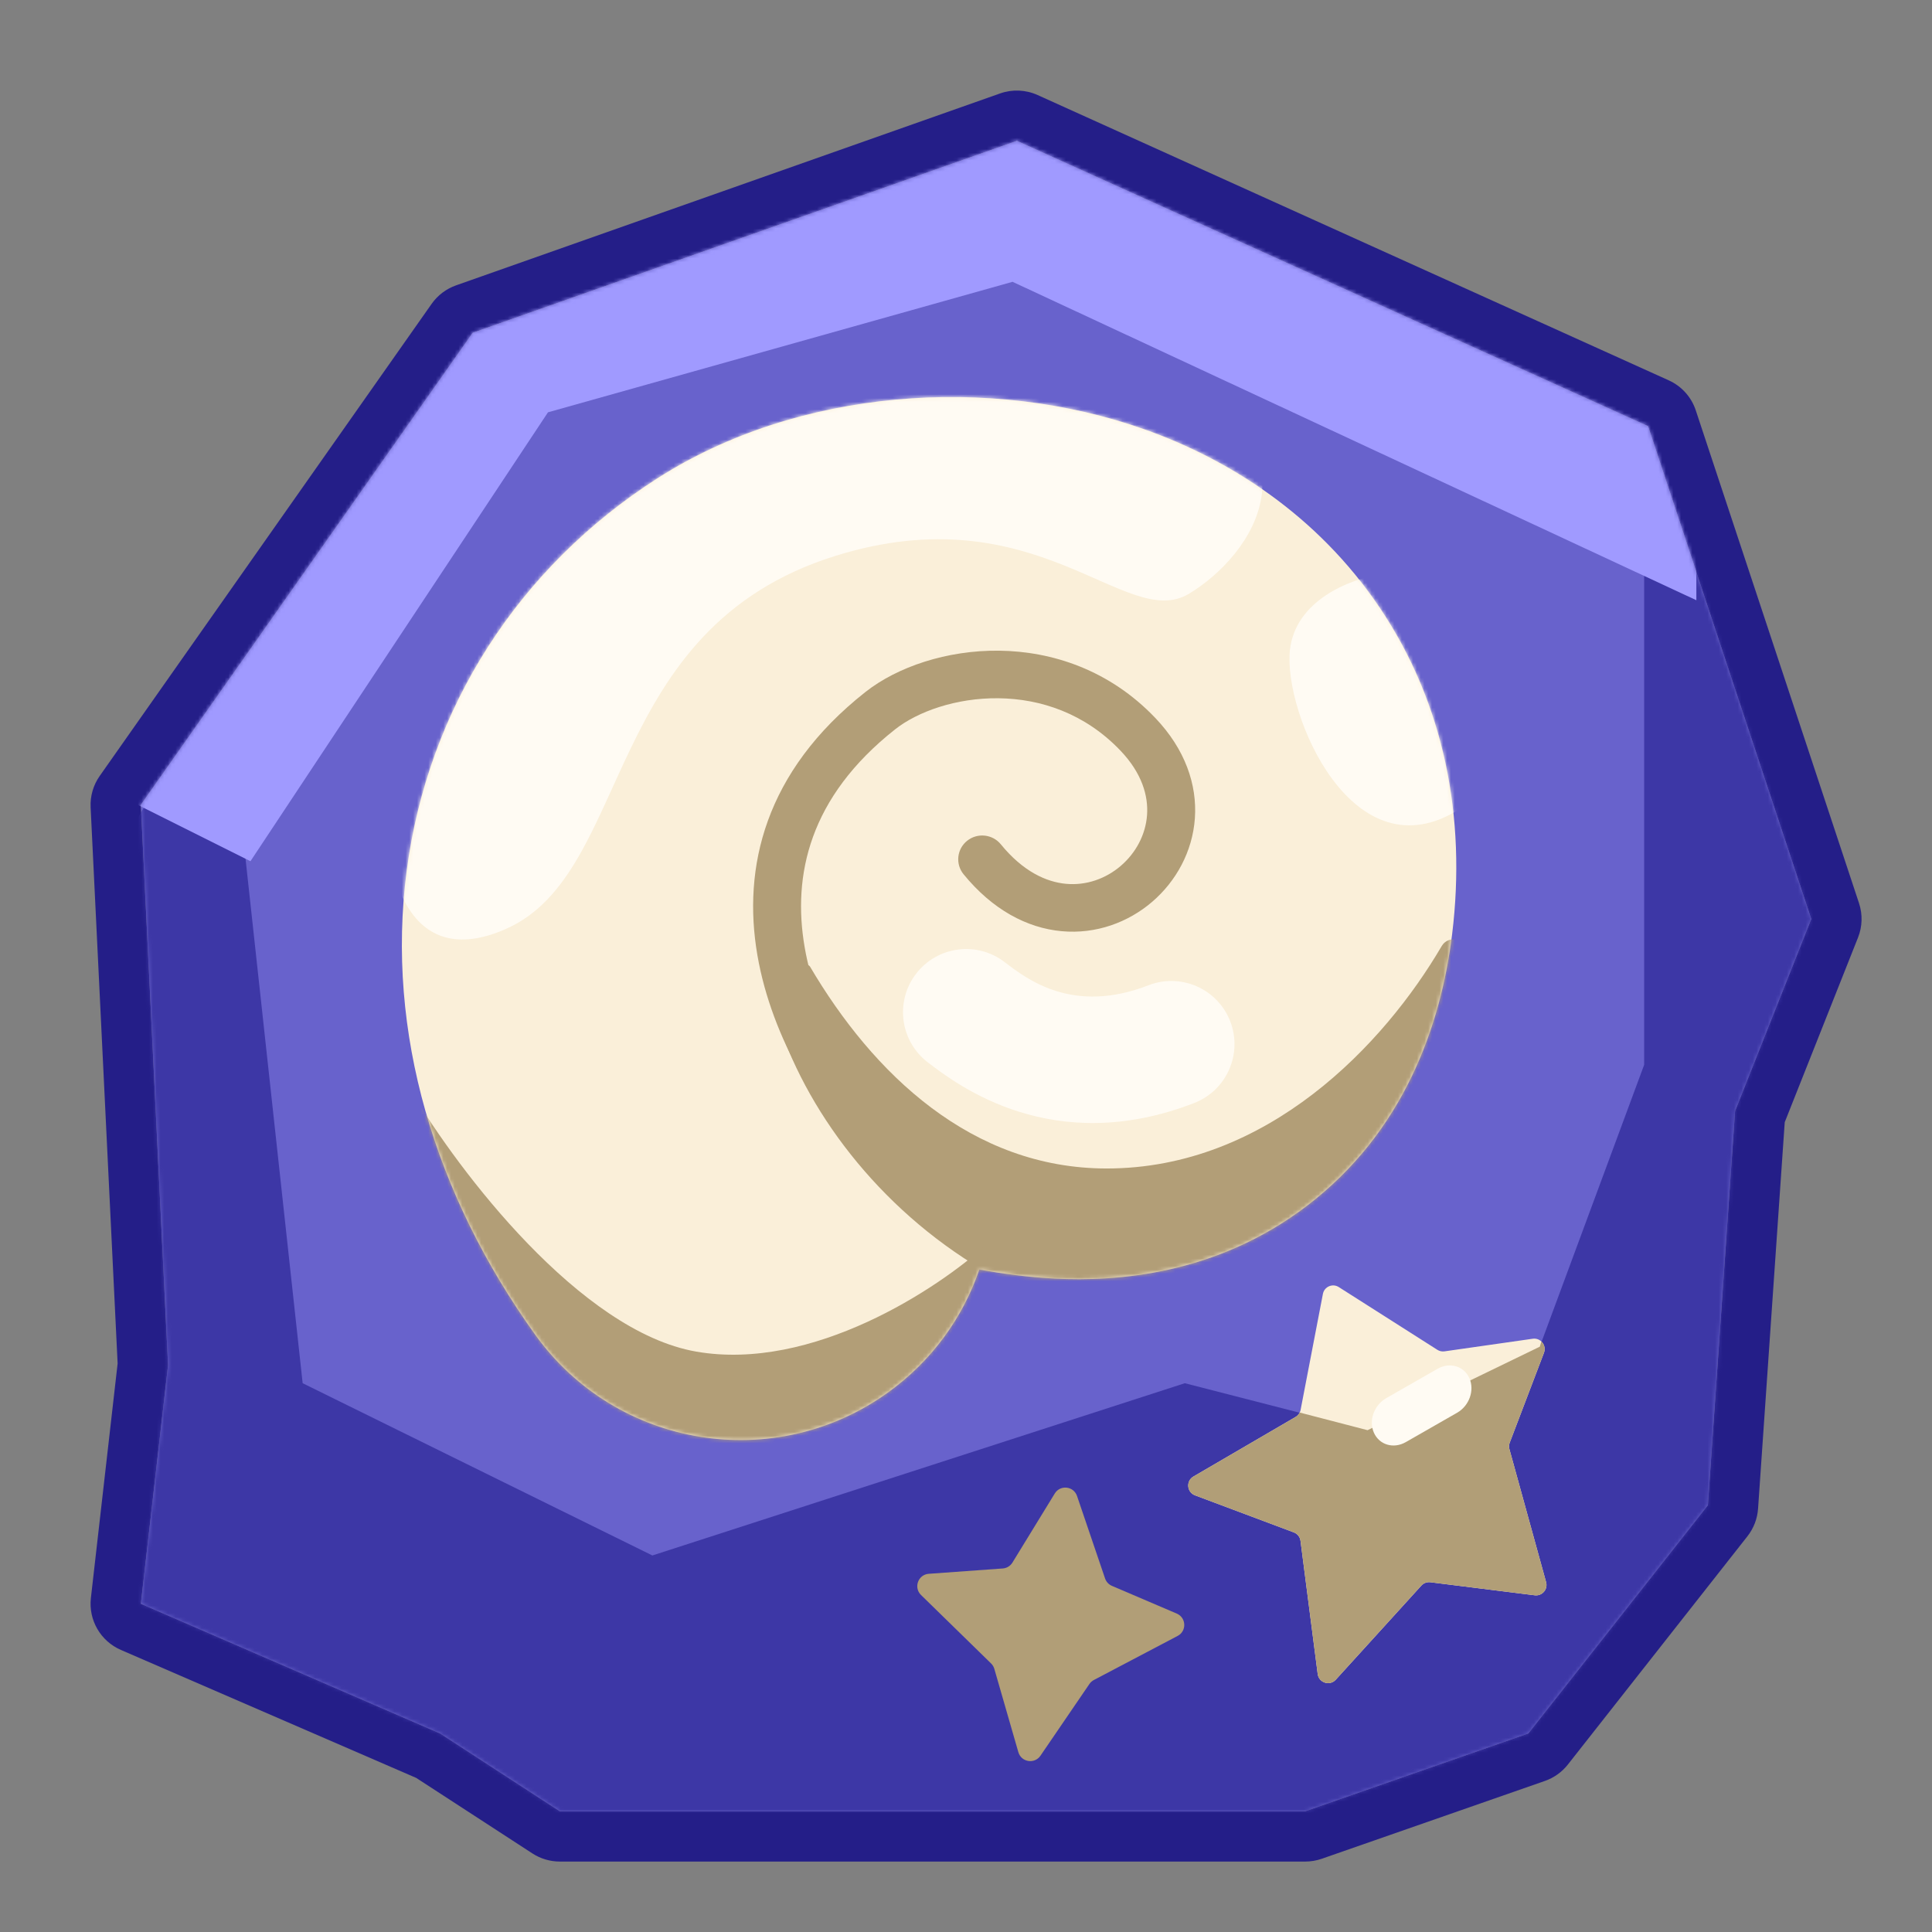 <svg width="512" height="512" viewBox="0 0 512 512" fill="none" xmlns="http://www.w3.org/2000/svg">
<rect x="0" y="0" width="512" height="512" fill="#808080" stroke="none"/>
<path fill-rule="evenodd" clip-rule="evenodd" d="M265.046 24.759C268.286 23.616 271.843 23.768 274.974 25.184L442.235 100.795C445.63 102.329 448.229 105.215 449.4 108.752L492.658 239.352C493.643 242.326 493.549 245.551 492.394 248.463L472.973 297.399L465.906 399.808C465.722 402.478 464.738 405.03 463.084 407.134L415.501 467.622C413.927 469.622 411.815 471.13 409.412 471.969L350.294 492.589C348.882 493.082 347.398 493.333 345.903 493.333H148.361C145.781 493.333 143.257 492.585 141.094 491.179L110.31 471.168L32.032 437.244C26.647 434.911 23.422 429.331 24.086 423.5L31.173 361.338L24.016 213.947C23.872 210.984 24.721 208.058 26.427 205.631L114.383 80.53C115.978 78.262 118.24 76.547 120.855 75.625L265.046 24.759ZM44.543 361.772L37.334 425.01L116.639 459.379L148.361 480H345.903L405.021 459.379L452.604 398.89L459.814 294.41L480.001 243.545L436.743 112.944L269.482 37.333L125.29 88.199L37.334 213.3L44.543 361.772Z" fill="#241E88"/>
<path d="M125.289 88.199L269.48 37.333L436.741 112.944L479.999 243.545L459.812 294.41L452.602 398.89L405.019 459.379L345.901 480H148.359L116.637 459.379L37.332 425.01L44.542 361.772L37.332 213.3L125.289 88.199Z" fill="#6862CC"/>
<mask id="mask0_107_419" style="mask-type:alpha" maskUnits="userSpaceOnUse" x="37" y="37" width="443" height="443">
<path d="M125.289 88.199L269.48 37.333L436.741 112.944L479.999 243.545L459.812 294.41L452.602 398.89L405.019 459.379L345.901 480H148.359L116.637 459.379L37.332 425.01L44.542 361.772L37.332 213.3L125.289 88.199Z" fill="#6862CC"/>
</mask>
<g mask="url(#mask0_107_419)">
<path d="M64.989 226.85L38.706 213.017L2.739 275.267L-9.711 435.733L58.073 521.5L307.073 607.264L489.673 477.233L536.707 226.85L435.722 107.883V282.183L408.056 356.883L362.406 379.017L313.989 366.566L172.889 412.217L80.206 366.566L64.989 226.85Z" fill="#3D37A6"/>
<path d="M268.338 74.683L449.554 159.067V74.683L275.254 -31.833L81.588 37.333L24.871 207.483L66.371 228.234L145.221 109.267L268.338 74.683Z" fill="#A09AFF"/>
</g>
<path d="M268.305 414.101L279.522 395.795C280.973 393.426 284.528 393.822 285.422 396.452L292.855 418.31C293.155 419.191 293.815 419.903 294.67 420.269L311.853 427.617C314.392 428.702 314.534 432.247 312.091 433.533L289.891 445.215C289.417 445.465 289.012 445.826 288.71 446.268L275.732 465.281C274.167 467.573 270.641 467.007 269.873 464.341L263.509 442.27C263.352 441.725 263.056 441.23 262.649 440.834L244.078 422.689C242.056 420.714 243.315 417.276 246.134 417.073L265.745 415.659C266.8 415.583 267.753 415.003 268.305 414.101Z" fill="#B19E77"/>
<path fill-rule="evenodd" clip-rule="evenodd" d="M365.624 161.014C382.743 186.437 388.606 216.605 384.841 247.477C381.823 272.219 371.779 300.113 346.455 319.471C322.234 337.987 295.631 339.641 279.605 338.845C272.558 338.495 265.671 337.551 259.534 336.449C255.187 349.13 246.998 360.631 235.282 369.048C205.256 390.618 163.43 383.763 141.86 353.738C115.242 316.684 102.2 273.593 107.766 230.838C113.389 187.631 137.498 150.227 174.317 126.698C211.406 102.995 262.357 99.242 303.391 113.808C325.551 121.674 349.015 136.348 365.624 161.014Z" fill="#FAEFD9"/>
<mask id="mask1_107_419" style="mask-type:alpha" maskUnits="userSpaceOnUse" x="106" y="105" width="280" height="277">
<path fill-rule="evenodd" clip-rule="evenodd" d="M365.624 161.014C382.743 186.437 388.606 216.605 384.841 247.477C381.823 272.219 371.779 300.113 346.455 319.471C322.234 337.987 295.631 339.641 279.605 338.845C272.558 338.495 265.671 337.551 259.534 336.449C255.187 349.13 246.998 360.631 235.282 369.048C205.256 390.618 163.43 383.763 141.86 353.738C115.242 316.684 102.2 273.593 107.766 230.838C113.389 187.631 137.498 150.227 174.317 126.698C211.406 102.995 262.357 99.242 303.391 113.808C325.551 121.674 349.015 136.348 365.624 161.014Z" fill="#FAEFD9"/>
</mask>
<g mask="url(#mask1_107_419)">
<path fill-rule="evenodd" clip-rule="evenodd" d="M264.624 185.043C253.314 184.909 243.112 188.634 237.247 193.26C214.436 211.251 209.976 231.99 213.234 250.969C216.579 270.459 228.188 288.389 238 299.123C240.357 301.702 240.161 305.688 237.562 308.027C234.964 310.365 230.946 310.171 228.589 307.593C217.756 295.741 204.59 275.694 200.709 253.085C196.741 229.963 202.604 204.479 229.342 183.391C237.77 176.744 250.913 172.274 264.775 172.438C278.821 172.603 294.052 177.537 306.202 190.301C314.056 198.553 317.286 207.926 316.655 216.86C316.031 225.675 311.683 233.543 305.343 238.987C298.992 244.44 290.462 247.612 281.346 246.775C272.143 245.931 263.012 241.072 255.355 231.686C253.148 228.98 253.568 225.011 256.295 222.821C259.022 220.631 263.022 221.049 265.23 223.754C271.071 230.914 277.226 233.737 282.515 234.222C287.89 234.716 293.058 232.864 297.029 229.454C301.013 226.034 303.612 221.197 303.981 215.978C304.342 210.877 302.609 204.886 296.965 198.956C287.516 189.029 275.749 185.174 264.624 185.043Z" fill="#B29E77"/>
<path d="M263.165 338.111C234.79 322.254 214.633 296.273 206.266 271.171C204.5 267.49 212.018 252.975 214.633 256.109C231.368 284.558 257.468 309.661 293.288 309.661C335.892 309.661 366.846 276.722 382.061 250.726C383.857 247.656 388.653 248.777 388.304 252.316C382.019 316.202 316.079 367.681 263.165 338.111Z" fill="#B29E77"/>
<path d="M184.519 358.193C153.726 352.838 121.483 310.219 109.211 289.579C109.211 354.846 137.661 393.337 201.254 396.684C252.129 399.361 262.616 353.172 261.501 329.743C248.67 341.458 215.311 363.548 184.519 358.193Z" fill="#B29E77"/>
<path d="M134.314 246.068C107.538 258.117 101.959 229.891 102.517 214.271C139.335 93.778 264.848 75.37 308.359 97.125C351.871 118.881 331.789 147.331 315.053 157.372C298.318 167.413 274.889 130.596 221.337 147.331C159.417 166.681 167.784 231.006 134.314 246.068Z" fill="#FFFBF3"/>
<path d="M341.828 172.434C343.167 159.045 358.005 153.467 365.257 152.351C381.992 166.855 409.773 199.545 387.013 214.271C358.563 232.679 340.154 189.169 341.828 172.434Z" fill="#FFFBF3"/>
<path fill-rule="evenodd" clip-rule="evenodd" d="M242.737 258.096C248.341 250.747 258.842 249.331 266.192 254.935C266.239 254.972 266.287 255.009 266.335 255.045C272.373 259.651 284.431 268.847 304.357 261.109C312.973 257.763 322.67 262.035 326.016 270.65C329.362 279.266 325.09 288.963 316.474 292.309C279.058 306.839 253.786 287.567 245.996 281.626C245.963 281.601 245.93 281.576 245.897 281.551C238.548 275.947 237.133 265.446 242.737 258.096Z" fill="#FFFBF3"/>
</g>
<path d="M343.351 375.5L316.268 391.298C314.253 392.473 314.507 395.46 316.69 396.278L342.877 406.099C343.836 406.458 344.518 407.319 344.649 408.335L349.204 443.631C349.505 445.971 352.408 446.884 353.994 445.139L376.67 420.196C377.276 419.53 378.167 419.199 379.061 419.311L406.724 422.769C408.681 423.014 410.258 421.19 409.734 419.288L400.01 384.04C399.854 383.473 399.882 382.87 400.092 382.319L409.165 358.505C409.915 356.534 408.274 354.483 406.188 354.781L382.799 358.122C382.145 358.215 381.48 358.071 380.922 357.717L354.786 341.085C353.139 340.036 350.953 340.979 350.584 342.897L344.673 373.633C344.522 374.417 344.04 375.098 343.351 375.5Z" fill="#FAEFD9"/>
<path d="M343.351 375.5L316.268 391.298C314.253 392.473 314.507 395.46 316.69 396.279L342.877 406.099C343.836 406.459 344.518 407.319 344.649 408.335L349.204 443.632C349.505 445.971 352.408 446.884 353.994 445.139L376.67 420.196C377.276 419.53 378.167 419.2 379.061 419.311L406.724 422.77C408.681 423.014 410.258 421.19 409.734 419.289L400.01 384.041C399.854 383.473 399.882 382.87 400.092 382.32L409.165 358.505C409.593 357.378 409.241 356.226 408.471 355.5L408.069 356.883L362.42 379.017L344.436 374.338C344.198 374.818 343.823 375.225 343.351 375.5Z" fill="#B19E77"/>
<path fill-rule="evenodd" clip-rule="evenodd" d="M364.106 379.7C362.674 376.484 364.128 372.381 367.352 370.536L380.969 362.743C384.193 360.899 387.968 362.01 389.399 365.227C390.831 368.443 389.377 372.546 386.153 374.391L372.536 382.183C369.312 384.028 365.537 382.917 364.106 379.7Z" fill="#FFFBF3"/>
</svg>
